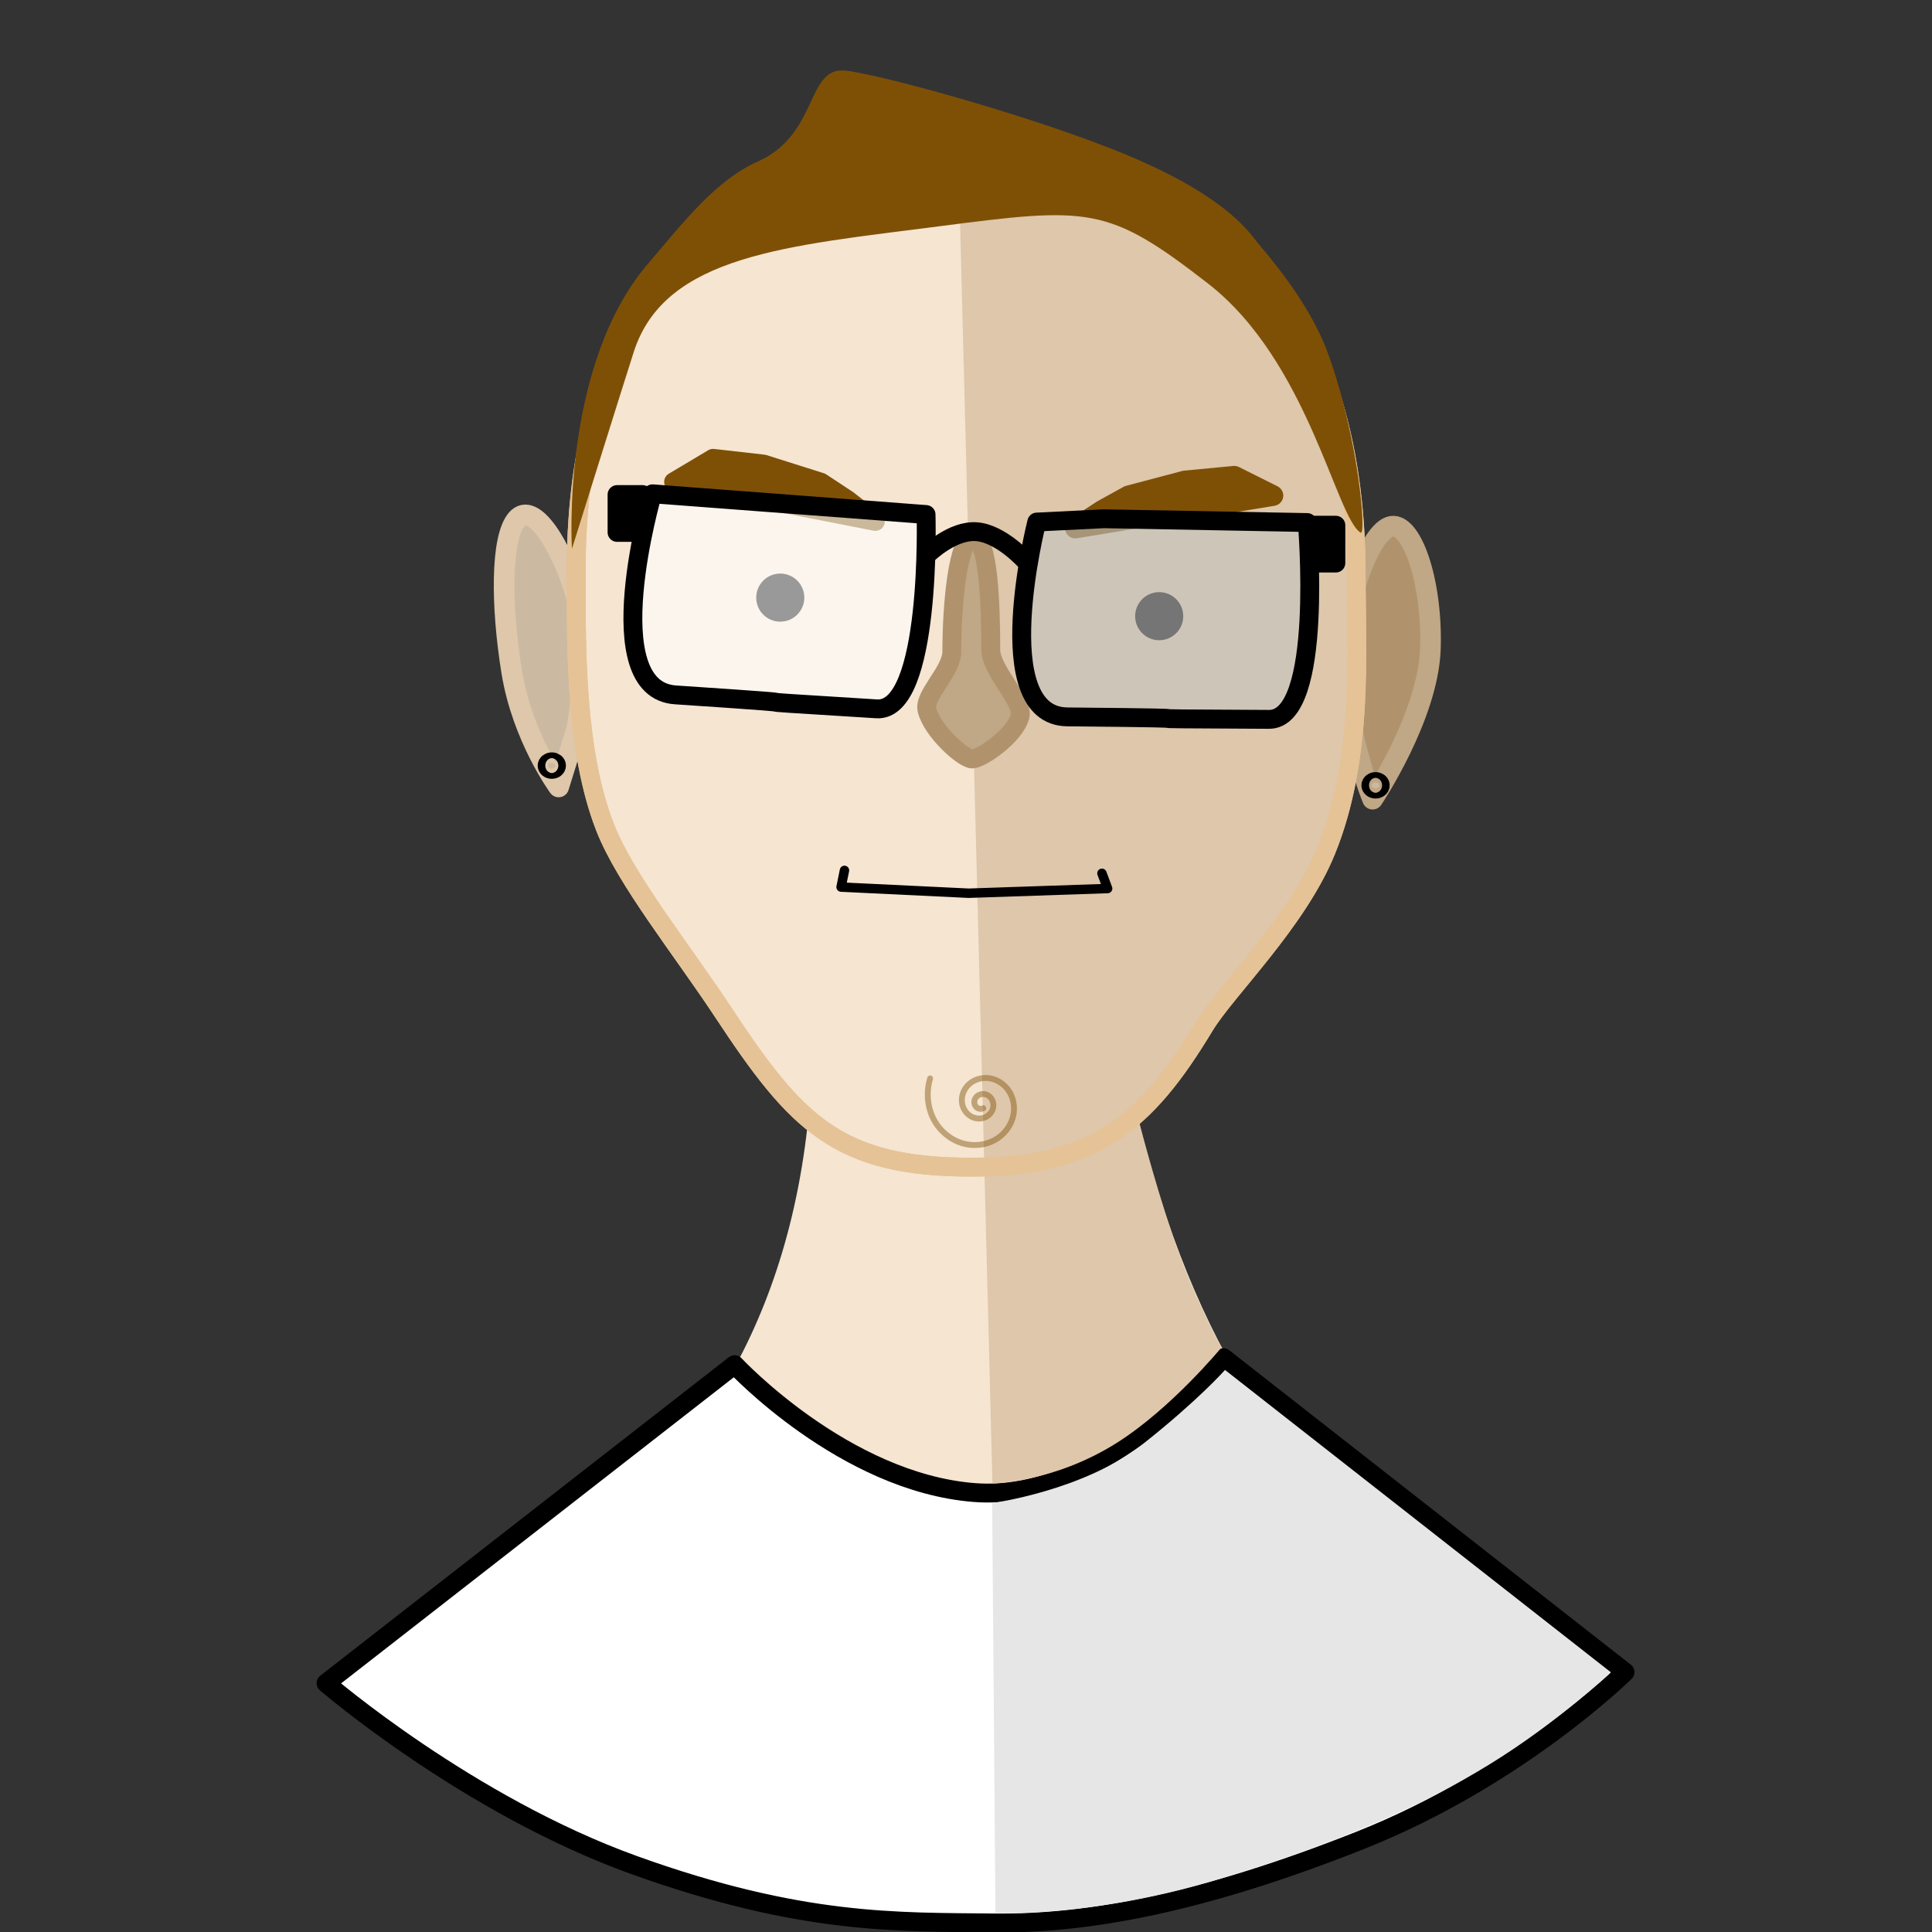 <?xml version="1.0" encoding="UTF-8" standalone="no"?>
<!DOCTYPE svg PUBLIC "-//W3C//DTD SVG 1.1//EN" "http://www.w3.org/Graphics/SVG/1.1/DTD/svg11.dtd">
<!-- Created with Vectornator (http://vectornator.io/) -->
<svg height="100%" stroke-miterlimit="10" style="fill-rule:nonzero;clip-rule:evenodd;stroke-linecap:round;stroke-linejoin:round;" version="1.1" viewBox="0 0 1024 1024" width="100%" xml:space="preserve" xmlns="http://www.w3.org/2000/svg" xmlns:vectornator="http://vectornator.io" xmlns:xlink="http://www.w3.org/1999/xlink">
<rect x="0" y="0" width="1024" height="1024" fill="#333333" stroke="none"/>
<defs/>
<clipPath id="ArtboardFrame">
<rect height="1024" width="1024" x="0" y="0"/>
</clipPath>
<g clip-path="url(#ArtboardFrame)" id="avatar" vectornator:layerName="avatar">
<path d="M394.25 484.666C524.512 366.915 524.438 341.83 617.787 469.66C639.531 499.435 574.702 441.951 593.533 546.965C646.306 841.254 811.552 849.892 811.552 849.892C811.552 849.892 685.882 1019.1 500.053 1018.16C356.146 1017.44 212.982 865.218 212.982 865.218C212.982 865.218 425.318 819.516 430.69 555.038C431.693 505.654 360.195 515.449 394.25 484.666Z" fill="#f5e5d1" fill-rule="nonzero" opacity="1" stroke="none" vectornator:layerName="neck"/>
<path d="M516.477 791.086C585.562 796.449 648.447 719.59 648.447 719.59L861.294 886.254C861.294 886.254 804.736 942.165 721.047 975.385C637.358 1008.6 576.638 1019.78 526.867 1019.21C475.596 1018.63 424.829 1020.39 336.397 988.631C247.964 956.875 172.807 892.11 172.807 892.11L389.371 723.305C389.371 723.305 447.392 785.722 516.477 791.086Z" fill="#ffffff" fill-rule="nonzero" opacity="1" stroke="#000000" stroke-linecap="butt" stroke-linejoin="round" stroke-width="10" vectornator:layerName="shirt"/>
<path d="M525.873 796.653L527.598 1013.99C527.598 1013.99 578.823 1016.22 644.354 996.469C709.886 976.719 754.196 956.823 789.723 934.994C825.249 913.164 853.777 886.334 853.777 886.334L649.298 726.119C649.298 726.119 635.146 742.095 605.772 765.363C574.525 790.114 525.873 796.653 525.873 796.653Z" fill="#e6e6e6" fill-rule="nonzero" opacity="1" stroke="none" vectornator:layerName="Shirt shade"/>
<path d="M305.641 316.736C297.697 288.996 282.551 265.353 273.947 275.19C265.342 285.028 265.572 321.303 271.222 356.085C276.873 390.866 296.102 417.087 296.102 417.087L305.719 386.153C305.719 386.153 313.584 344.477 305.641 316.736Z" fill="#ccb9a1" fill-rule="nonzero" opacity="1" stroke="#dec7aa" stroke-linecap="butt" stroke-linejoin="round" stroke-width="10.961" vectornator:layerName="Left ear"/>
<path d="M736.539 279.204C725.164 283.127 709.811 324.383 712.629 359.508C715.446 394.633 727.519 423.57 727.519 423.57C727.519 423.57 756.956 379.753 758.126 343.817C759.296 307.881 747.913 275.281 736.539 279.204Z" fill="#b0936d" fill-rule="nonzero" opacity="1" stroke="#c0a785" stroke-linecap="butt" stroke-linejoin="round" stroke-width="10.961" vectornator:layerName="right ear"/>
<path d="M305.393 302.445C305.393 156.137 380.434 83.528 509.04 78.45C639.611 73.296 718.788 158.051 718.788 304.359C718.788 345.722 722.929 401.543 702.888 450.842C687.462 488.787 649.812 524.805 638.353 543.816C607.42 595.137 580.003 618.616 514.709 618.616C444.057 618.616 421.99 595.169 383.442 536.723C361.12 502.879 331.596 466.336 320.737 438.588C304.713 397.639 305.393 342.503 305.393 302.445Z" fill="#f5e5d1" fill-rule="nonzero" opacity="1" stroke="#e5c396" stroke-linecap="butt" stroke-linejoin="round" stroke-width="10" vectornator:layerName="face"/>
<path d="M526.029 786.255L508.002 84.283C508.002 84.283 646.784 112.555 694.053 206.32C718.127 254.074 719.747 314.424 716.312 365.334C712.547 421.142 700.997 455.575 692.918 467.532C644.765 538.795 616.149 572.987 616.149 572.987L602.851 591.068C602.851 591.068 610.559 621.967 621.352 654.339C632.144 686.712 647.341 714.267 647.341 714.267C647.341 714.267 620.807 746.549 591.802 764.828C558.406 785.874 526.029 786.255 526.029 786.255Z" fill="#dec7aa" fill-rule="nonzero" opacity="1" stroke="none" vectornator:layerName="skin shade"/>
<path d="M305.393 302.445C305.393 156.137 380.434 83.528 509.04 78.45C639.611 73.296 718.788 158.051 718.788 304.359C718.788 345.722 722.929 401.543 702.888 450.842C687.462 488.787 649.812 524.805 638.353 543.816C607.42 595.137 580.003 618.616 514.709 618.616C444.057 618.616 421.99 595.169 383.442 536.723C361.12 502.879 331.596 466.336 320.737 438.588C304.713 397.639 305.393 342.503 305.393 302.445Z" fill="none" opacity="1" stroke="#e5c396" stroke-linecap="butt" stroke-linejoin="round" stroke-width="10" vectornator:layerName="Face-outline"/>
<path d="M303.141 290.884C303.141 290.884 297.101 193.972 343.439 139.795C362.782 117.18 379.357 95.551 401.768 85.542C433.043 71.574 427.527 37.296 446.286 37.348C459.343 37.383 548.419 61.569 598.56 82.694C649.736 104.254 661.908 122.821 666.737 128.88C670.344 133.406 693.599 159.339 703.591 186.584C720.079 231.544 724.374 284.39 721.13 282.32C707.974 273.923 693.362 191.491 640.226 150.234C587.09 108.977 577.388 109.625 497.358 119.99C417.328 130.354 352.494 135.035 335.918 186.482C330.347 203.769 303.141 290.884 303.141 290.884Z" fill="#7e5006" fill-rule="nonzero" opacity="1" stroke="none" vectornator:layerName="hair"/>
<path d="M405.811 316.749C405.811 312.471 409.279 309.003 413.556 309.003C417.834 309.003 421.302 312.471 421.302 316.749C421.302 321.026 417.834 324.494 413.556 324.494C409.279 324.494 405.811 321.026 405.811 316.749Z" fill="#000000" fill-rule="nonzero" opacity="1" stroke="#000000" stroke-linecap="butt" stroke-linejoin="round" stroke-width="10" vectornator:layerName="eye"/>
<path d="M606.65 326.589C606.65 322.311 610.118 318.844 614.396 318.844C618.674 318.844 622.141 322.311 622.141 326.589C622.141 330.867 618.674 334.334 614.396 334.334C610.118 334.334 606.65 330.867 606.65 326.589Z" fill="#000000" fill-rule="nonzero" opacity="1" stroke="#000000" stroke-linecap="butt" stroke-linejoin="round" stroke-width="10" vectornator:layerName="eye"/>
<path d="M447.583 461.335L445.795 470.175L513.419 473.426L587.067 470.935L584.053 462.871" fill="none" opacity="1" stroke="#000000" stroke-linecap="butt" stroke-linejoin="round" stroke-width="5" vectornator:layerName="smile"/>
<path d="M357.023 255.384L377.937 242.917L404.659 245.951L435.171 255.596L449.4 264.986L463.966 276.377L357.023 255.384Z" fill="#7e5006" fill-rule="nonzero" opacity="1" stroke="#7e5006" stroke-linecap="butt" stroke-linejoin="round" stroke-width="10" vectornator:layerName="left eyebrow"/>
<path d="M504.48 345.39C504.48 319.935 507.794 284.855 515.799 284.855C523.805 284.855 525.14 319.011 525.14 344.467C525.14 355.393 542.631 371.71 540.634 379.609C537.977 390.114 519.856 402.276 515.287 402.276C510.557 402.276 493.95 387.368 491.304 376.223C489.471 368.505 504.48 355.806 504.48 345.39Z" fill="#c0a785" fill-rule="nonzero" opacity="1" stroke="#b0936d" stroke-linecap="butt" stroke-linejoin="round" stroke-width="10"/>
<path d="M674.676 262.656L654.192 252.423L628.021 254.914L598.138 262.829L584.202 270.536L569.936 279.884L674.676 262.656Z" fill="#7e5006" fill-rule="nonzero" opacity="1" stroke="#7e5006" stroke-linecap="butt" stroke-linejoin="round" stroke-width="10.961" vectornator:layerName="Right eyebrow"/>
<path d="M290.464 405.783C290.464 404.939 291.361 404.254 292.469 404.254C293.576 404.254 294.473 404.939 294.473 405.783C294.473 406.627 293.576 407.312 292.469 407.312C291.361 407.312 290.464 406.627 290.464 405.783Z" fill="#ccb9a1" fill-rule="nonzero" opacity="1" stroke="#000000" stroke-linecap="butt" stroke-linejoin="round" stroke-width="10.961" vectornator:layerName="Left gauge"/>
<path d="M727.067 416.233C727.067 415.388 727.965 414.704 729.072 414.704C730.179 414.704 731.077 415.388 731.077 416.233C731.077 417.077 730.179 417.761 729.072 417.761C727.965 417.761 727.067 417.077 727.067 416.233Z" fill="#ccb9a1" fill-rule="nonzero" opacity="1" stroke="#000000" stroke-linecap="butt" stroke-linejoin="round" stroke-width="10.961" vectornator:layerName="right gauge"/>
<path d="M345.82 261.723L383.292 264.561L490.834 272.707C490.834 272.707 493.919 377.502 464.636 375.702C360.581 369.304 461.8 375.22 358.005 368.304C315.728 365.487 345.82 261.723 345.82 261.723Z" fill="#ffffff" fill-opacity="0.6" fill-rule="nonzero" opacity="1" stroke="#000000" stroke-linecap="butt" stroke-linejoin="round" stroke-width="10" vectornator:layerName="Curve"/>
<path d="M327.049 262.132L340.597 262.132L340.597 282.186L327.049 282.186L327.049 262.132Z" fill="#000000" fill-rule="nonzero" opacity="1" stroke="#000000" stroke-linecap="butt" stroke-linejoin="round" stroke-width="10"/>
<path d="M549.504 276.703L585.055 274.947L692.887 276.96C692.887 276.96 701.931 381.41 672.593 381.279C568.342 380.813 669.734 380.959 565.714 379.961C523.345 379.555 549.504 276.703 549.504 276.703Z" fill="#c3c3c3" fill-opacity="0.6" fill-rule="nonzero" opacity="1" stroke="#000000" stroke-linecap="butt" stroke-linejoin="round" stroke-width="10"/>
<path d="M694.487 278.377L708.035 278.377L708.035 298.431L694.487 298.431L694.487 278.377Z" fill="#000000" fill-rule="nonzero" opacity="1" stroke="#000000" stroke-linecap="butt" stroke-linejoin="round" stroke-width="10" vectornator:layerName="Rectangle"/>
<path d="M491.704 293.67C491.704 293.67 504.905 280.675 517.82 281.838C530.735 283.001 543.53 297.282 543.53 297.282" fill="none" opacity="1" stroke="#000000" stroke-linecap="butt" stroke-linejoin="round" stroke-width="10"/>
<path d="M521.128 587.375C520.479 587.724 519.642 587.827 518.842 587.586C518.042 587.346 517.289 586.758 516.841 585.923C516.392 585.089 516.26 584.014 516.569 582.985C516.878 581.957 517.634 580.988 518.707 580.412C519.78 579.835 521.162 579.664 522.485 580.062C523.807 580.46 525.052 581.432 525.794 582.811C526.535 584.19 526.754 585.968 526.243 587.668C525.731 589.368 524.482 590.969 522.709 591.923C520.935 592.876 518.65 593.158 516.464 592.5C514.278 591.843 512.219 590.236 510.994 587.956C509.768 585.676 509.406 582.737 510.251 579.927C511.096 577.116 513.162 574.469 516.093 572.894C519.025 571.318 522.803 570.852 526.417 571.939C530.031 573.026 533.434 575.682 535.46 579.451C537.486 583.22 538.085 588.078 536.687 592.724C535.29 597.37 531.875 601.746 527.029 604.35C522.183 606.955 515.937 607.725 509.963 605.929C503.989 604.132 498.364 599.741 495.015 593.511C491.666 587.28 490.675 579.25 492.986 571.569" fill="none" opacity="0.446" stroke="#7e5006" stroke-linecap="butt" stroke-linejoin="round" stroke-width="3.1"/>
</g>
</svg>
